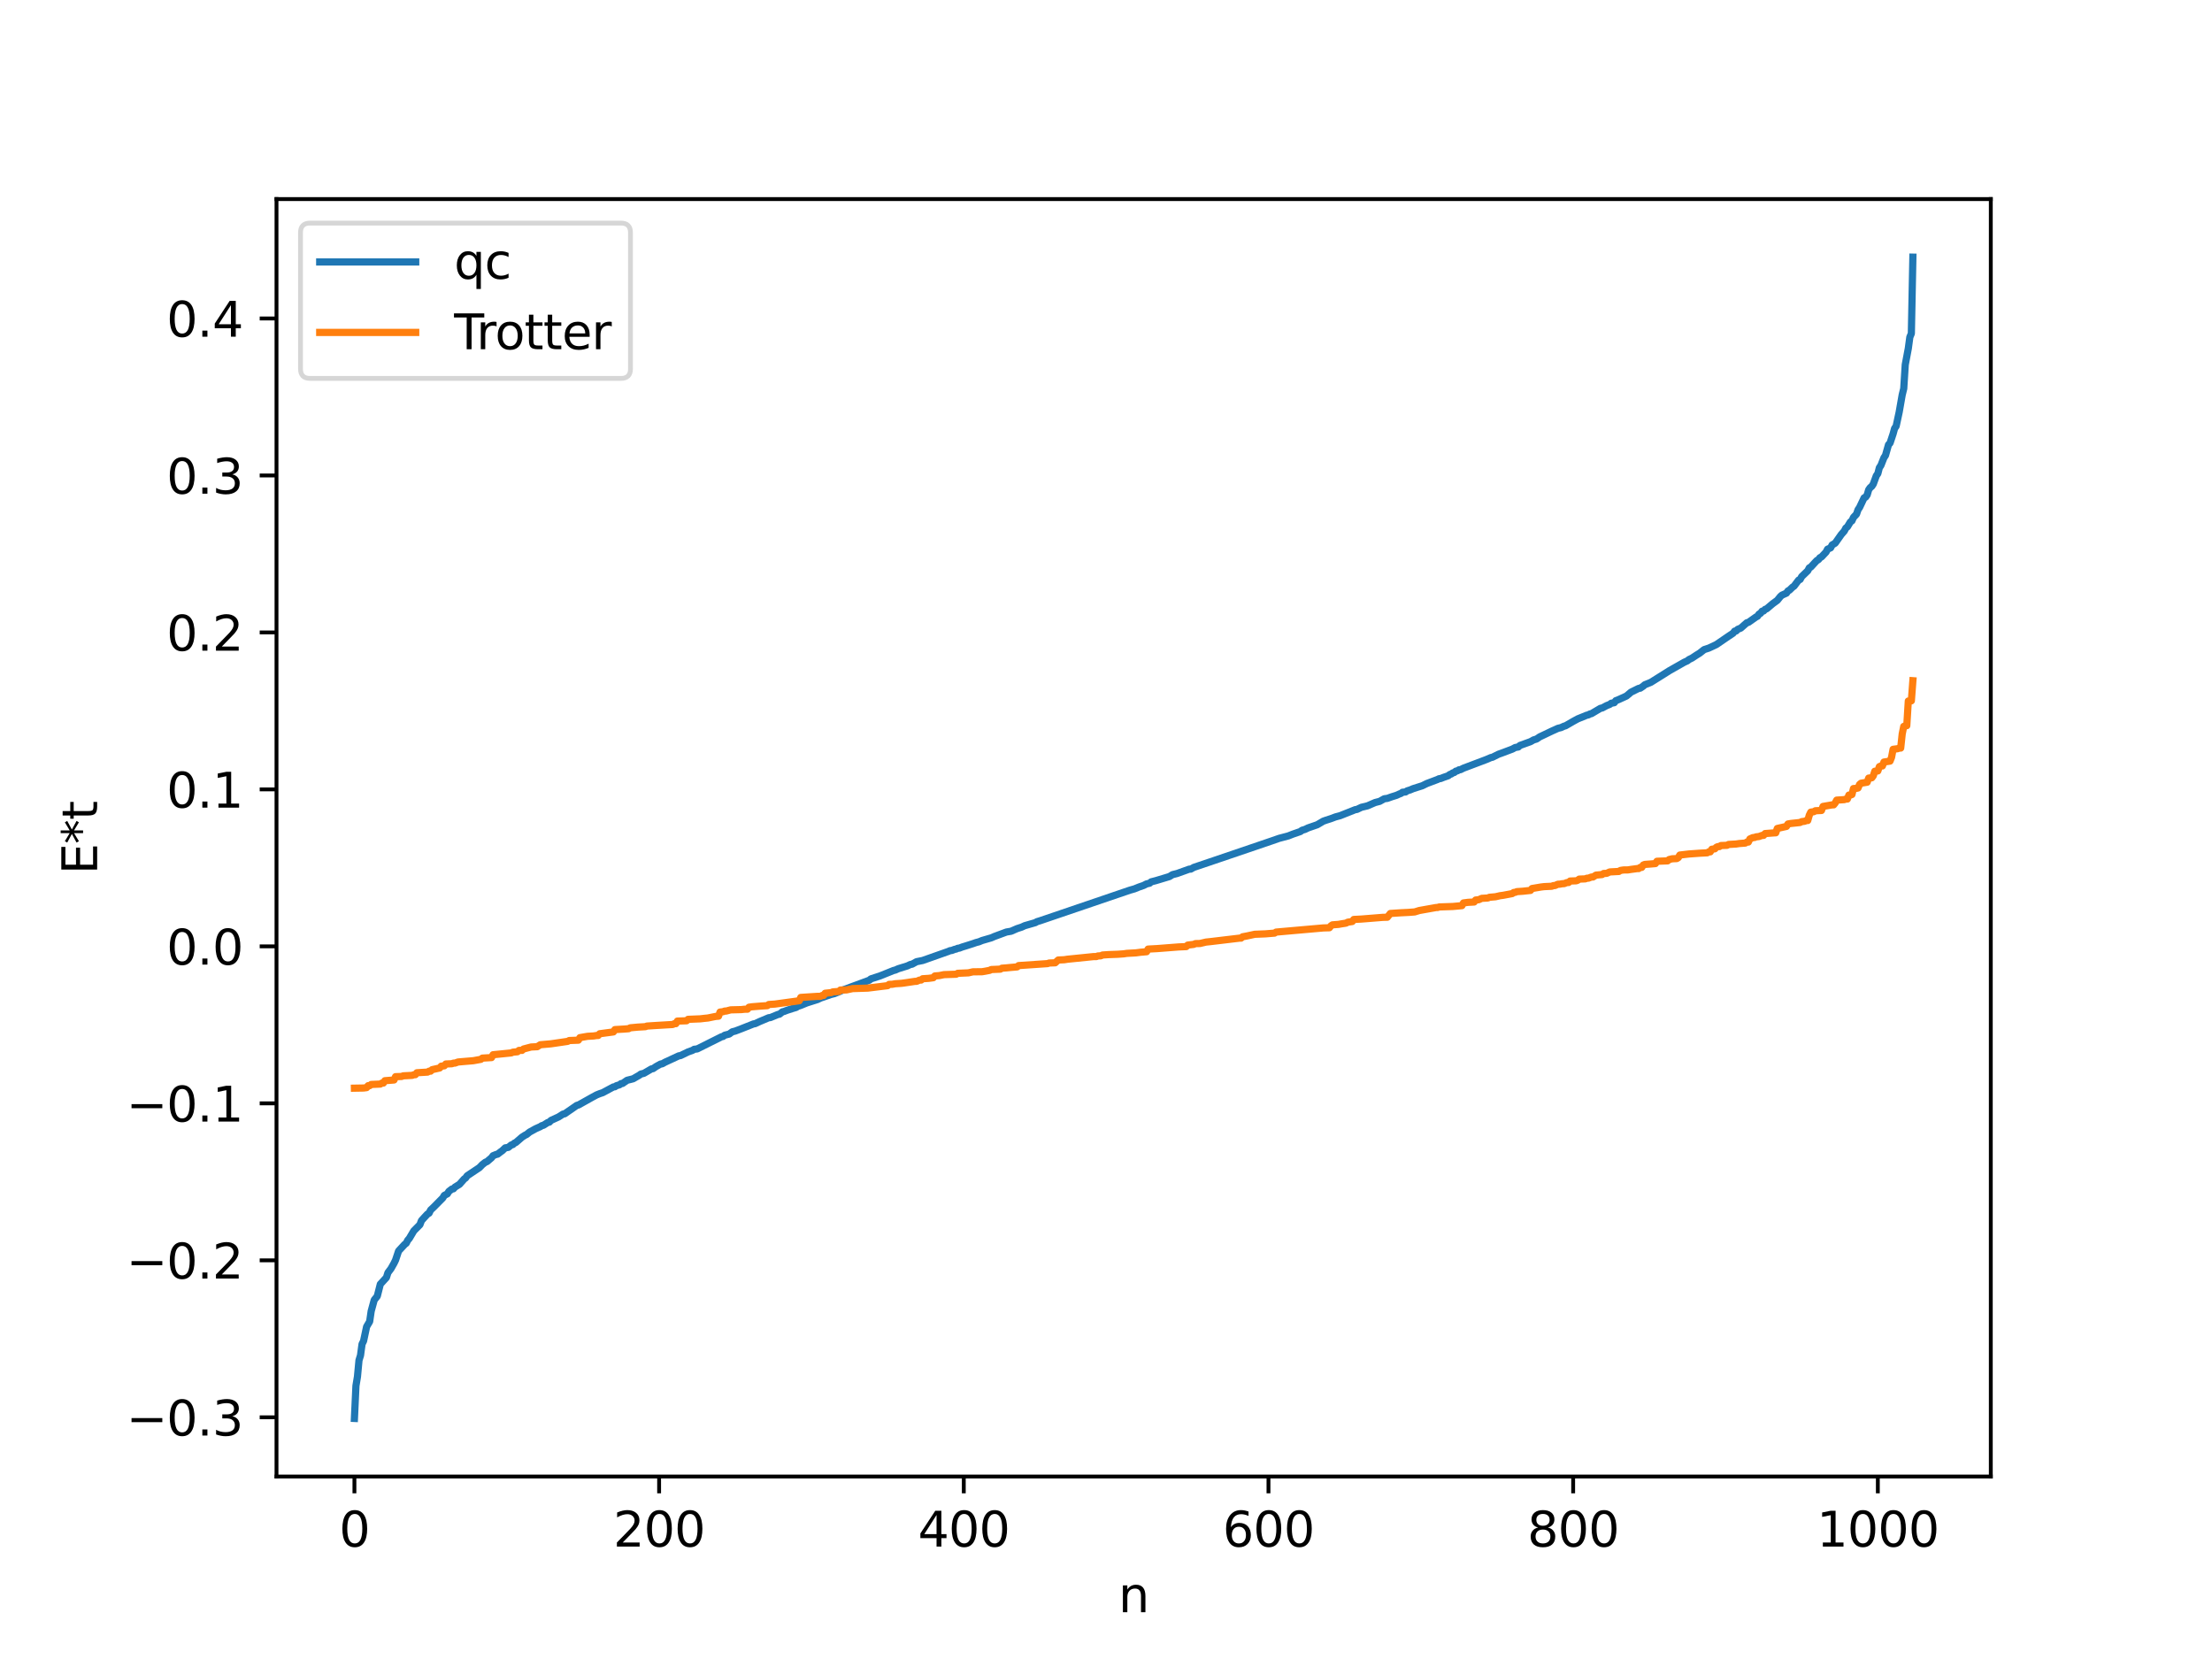 <?xml version="1.0" encoding="utf-8" standalone="no"?>
<!DOCTYPE svg PUBLIC "-//W3C//DTD SVG 1.1//EN"
  "http://www.w3.org/Graphics/SVG/1.1/DTD/svg11.dtd">
<svg xmlns:xlink="http://www.w3.org/1999/xlink" width="460.8pt" height="345.6pt" viewBox="0 0 460.8 345.6" xmlns="http://www.w3.org/2000/svg" version="1.1">
 <defs>
  <style type="text/css">*{stroke-linejoin: round; stroke-linecap: butt}</style>
 </defs>
 <g id="figure_1">
  <g id="patch_1">
   <path d="M 0 345.6 
L 460.8 345.6 
L 460.8 0 
L 0 0 
z
" style="fill: #ffffff"/>
  </g>
  <g id="axes_1">
   <g id="patch_2">
    <path d="M 57.6 307.584 
L 414.72 307.584 
L 414.72 41.472 
L 57.6 41.472 
z
" style="fill: #ffffff"/>
   </g>
   <g id="matplotlib.axis_1">
    <g id="xtick_1">
     <g id="line2d_1">
      <defs>
       <path id="m9dff1ea8e3" d="M 0 0 
L 0 3.5 
" style="stroke: #000000; stroke-width: 0.8"/>
      </defs>
      <g>
       <use xlink:href="#m9dff1ea8e3" x="73.833" y="307.584" style="stroke: #000000; stroke-width: 0.8"/>
      </g>
     </g>
     <g id="text_1">
      <!-- 0 -->
      <g transform="translate(70.651 322.182) scale(0.1 -0.1)">
       <defs>
        <path id="DejaVuSans-30" d="M 2034 4250 
Q 1547 4250 1301 3770 
Q 1056 3291 1056 2328 
Q 1056 1369 1301 889 
Q 1547 409 2034 409 
Q 2525 409 2770 889 
Q 3016 1369 3016 2328 
Q 3016 3291 2770 3770 
Q 2525 4250 2034 4250 
z
M 2034 4750 
Q 2819 4750 3233 4129 
Q 3647 3509 3647 2328 
Q 3647 1150 3233 529 
Q 2819 -91 2034 -91 
Q 1250 -91 836 529 
Q 422 1150 422 2328 
Q 422 3509 836 4129 
Q 1250 4750 2034 4750 
z
" transform="scale(0.016)"/>
       </defs>
       <use xlink:href="#DejaVuSans-30"/>
      </g>
     </g>
    </g>
    <g id="xtick_2">
     <g id="line2d_2">
      <g>
       <use xlink:href="#m9dff1ea8e3" x="137.304" y="307.584" style="stroke: #000000; stroke-width: 0.8"/>
      </g>
     </g>
     <g id="text_2">
      <!-- 200 -->
      <g transform="translate(127.76 322.182) scale(0.1 -0.1)">
       <defs>
        <path id="DejaVuSans-32" d="M 1228 531 
L 3431 531 
L 3431 0 
L 469 0 
L 469 531 
Q 828 903 1448 1529 
Q 2069 2156 2228 2338 
Q 2531 2678 2651 2914 
Q 2772 3150 2772 3378 
Q 2772 3750 2511 3984 
Q 2250 4219 1831 4219 
Q 1534 4219 1204 4116 
Q 875 4013 500 3803 
L 500 4441 
Q 881 4594 1212 4672 
Q 1544 4750 1819 4750 
Q 2544 4750 2975 4387 
Q 3406 4025 3406 3419 
Q 3406 3131 3298 2873 
Q 3191 2616 2906 2266 
Q 2828 2175 2409 1742 
Q 1991 1309 1228 531 
z
" transform="scale(0.016)"/>
       </defs>
       <use xlink:href="#DejaVuSans-32"/>
       <use xlink:href="#DejaVuSans-30" x="63.623"/>
       <use xlink:href="#DejaVuSans-30" x="127.246"/>
      </g>
     </g>
    </g>
    <g id="xtick_3">
     <g id="line2d_3">
      <g>
       <use xlink:href="#m9dff1ea8e3" x="200.775" y="307.584" style="stroke: #000000; stroke-width: 0.8"/>
      </g>
     </g>
     <g id="text_3">
      <!-- 400 -->
      <g transform="translate(191.231 322.182) scale(0.1 -0.1)">
       <defs>
        <path id="DejaVuSans-34" d="M 2419 4116 
L 825 1625 
L 2419 1625 
L 2419 4116 
z
M 2253 4666 
L 3047 4666 
L 3047 1625 
L 3713 1625 
L 3713 1100 
L 3047 1100 
L 3047 0 
L 2419 0 
L 2419 1100 
L 313 1100 
L 313 1709 
L 2253 4666 
z
" transform="scale(0.016)"/>
       </defs>
       <use xlink:href="#DejaVuSans-34"/>
       <use xlink:href="#DejaVuSans-30" x="63.623"/>
       <use xlink:href="#DejaVuSans-30" x="127.246"/>
      </g>
     </g>
    </g>
    <g id="xtick_4">
     <g id="line2d_4">
      <g>
       <use xlink:href="#m9dff1ea8e3" x="264.246" y="307.584" style="stroke: #000000; stroke-width: 0.8"/>
      </g>
     </g>
     <g id="text_4">
      <!-- 600 -->
      <g transform="translate(254.702 322.182) scale(0.1 -0.1)">
       <defs>
        <path id="DejaVuSans-36" d="M 2113 2584 
Q 1688 2584 1439 2293 
Q 1191 2003 1191 1497 
Q 1191 994 1439 701 
Q 1688 409 2113 409 
Q 2538 409 2786 701 
Q 3034 994 3034 1497 
Q 3034 2003 2786 2293 
Q 2538 2584 2113 2584 
z
M 3366 4563 
L 3366 3988 
Q 3128 4100 2886 4159 
Q 2644 4219 2406 4219 
Q 1781 4219 1451 3797 
Q 1122 3375 1075 2522 
Q 1259 2794 1537 2939 
Q 1816 3084 2150 3084 
Q 2853 3084 3261 2657 
Q 3669 2231 3669 1497 
Q 3669 778 3244 343 
Q 2819 -91 2113 -91 
Q 1303 -91 875 529 
Q 447 1150 447 2328 
Q 447 3434 972 4092 
Q 1497 4750 2381 4750 
Q 2619 4750 2861 4703 
Q 3103 4656 3366 4563 
z
" transform="scale(0.016)"/>
       </defs>
       <use xlink:href="#DejaVuSans-36"/>
       <use xlink:href="#DejaVuSans-30" x="63.623"/>
       <use xlink:href="#DejaVuSans-30" x="127.246"/>
      </g>
     </g>
    </g>
    <g id="xtick_5">
     <g id="line2d_5">
      <g>
       <use xlink:href="#m9dff1ea8e3" x="327.717" y="307.584" style="stroke: #000000; stroke-width: 0.8"/>
      </g>
     </g>
     <g id="text_5">
      <!-- 800 -->
      <g transform="translate(318.173 322.182) scale(0.1 -0.1)">
       <defs>
        <path id="DejaVuSans-38" d="M 2034 2216 
Q 1584 2216 1326 1975 
Q 1069 1734 1069 1313 
Q 1069 891 1326 650 
Q 1584 409 2034 409 
Q 2484 409 2743 651 
Q 3003 894 3003 1313 
Q 3003 1734 2745 1975 
Q 2488 2216 2034 2216 
z
M 1403 2484 
Q 997 2584 770 2862 
Q 544 3141 544 3541 
Q 544 4100 942 4425 
Q 1341 4750 2034 4750 
Q 2731 4750 3128 4425 
Q 3525 4100 3525 3541 
Q 3525 3141 3298 2862 
Q 3072 2584 2669 2484 
Q 3125 2378 3379 2068 
Q 3634 1759 3634 1313 
Q 3634 634 3220 271 
Q 2806 -91 2034 -91 
Q 1263 -91 848 271 
Q 434 634 434 1313 
Q 434 1759 690 2068 
Q 947 2378 1403 2484 
z
M 1172 3481 
Q 1172 3119 1398 2916 
Q 1625 2713 2034 2713 
Q 2441 2713 2670 2916 
Q 2900 3119 2900 3481 
Q 2900 3844 2670 4047 
Q 2441 4250 2034 4250 
Q 1625 4250 1398 4047 
Q 1172 3844 1172 3481 
z
" transform="scale(0.016)"/>
       </defs>
       <use xlink:href="#DejaVuSans-38"/>
       <use xlink:href="#DejaVuSans-30" x="63.623"/>
       <use xlink:href="#DejaVuSans-30" x="127.246"/>
      </g>
     </g>
    </g>
    <g id="xtick_6">
     <g id="line2d_6">
      <g>
       <use xlink:href="#m9dff1ea8e3" x="391.188" y="307.584" style="stroke: #000000; stroke-width: 0.8"/>
      </g>
     </g>
     <g id="text_6">
      <!-- 1000 -->
      <g transform="translate(378.463 322.182) scale(0.1 -0.1)">
       <defs>
        <path id="DejaVuSans-31" d="M 794 531 
L 1825 531 
L 1825 4091 
L 703 3866 
L 703 4441 
L 1819 4666 
L 2450 4666 
L 2450 531 
L 3481 531 
L 3481 0 
L 794 0 
L 794 531 
z
" transform="scale(0.016)"/>
       </defs>
       <use xlink:href="#DejaVuSans-31"/>
       <use xlink:href="#DejaVuSans-30" x="63.623"/>
       <use xlink:href="#DejaVuSans-30" x="127.246"/>
       <use xlink:href="#DejaVuSans-30" x="190.869"/>
      </g>
     </g>
    </g>
    <g id="text_7">
     <!-- n -->
     <g transform="translate(232.991 335.861) scale(0.1 -0.1)">
      <defs>
       <path id="DejaVuSans-6e" d="M 3513 2113 
L 3513 0 
L 2938 0 
L 2938 2094 
Q 2938 2591 2744 2837 
Q 2550 3084 2163 3084 
Q 1697 3084 1428 2787 
Q 1159 2491 1159 1978 
L 1159 0 
L 581 0 
L 581 3500 
L 1159 3500 
L 1159 2956 
Q 1366 3272 1645 3428 
Q 1925 3584 2291 3584 
Q 2894 3584 3203 3211 
Q 3513 2838 3513 2113 
z
" transform="scale(0.016)"/>
      </defs>
      <use xlink:href="#DejaVuSans-6e"/>
     </g>
    </g>
   </g>
   <g id="matplotlib.axis_2">
    <g id="ytick_1">
     <g id="line2d_7">
      <defs>
       <path id="mf118904b74" d="M 0 0 
L -3.5 0 
" style="stroke: #000000; stroke-width: 0.8"/>
      </defs>
      <g>
       <use xlink:href="#mf118904b74" x="57.6" y="295.248" style="stroke: #000000; stroke-width: 0.8"/>
      </g>
     </g>
     <g id="text_8">
      <!-- −0.3 -->
      <g transform="translate(26.317 299.048) scale(0.1 -0.1)">
       <defs>
        <path id="DejaVuSans-2212" d="M 678 2272 
L 4684 2272 
L 4684 1741 
L 678 1741 
L 678 2272 
z
" transform="scale(0.016)"/>
        <path id="DejaVuSans-2e" d="M 684 794 
L 1344 794 
L 1344 0 
L 684 0 
L 684 794 
z
" transform="scale(0.016)"/>
        <path id="DejaVuSans-33" d="M 2597 2516 
Q 3050 2419 3304 2112 
Q 3559 1806 3559 1356 
Q 3559 666 3084 287 
Q 2609 -91 1734 -91 
Q 1441 -91 1130 -33 
Q 819 25 488 141 
L 488 750 
Q 750 597 1062 519 
Q 1375 441 1716 441 
Q 2309 441 2620 675 
Q 2931 909 2931 1356 
Q 2931 1769 2642 2001 
Q 2353 2234 1838 2234 
L 1294 2234 
L 1294 2753 
L 1863 2753 
Q 2328 2753 2575 2939 
Q 2822 3125 2822 3475 
Q 2822 3834 2567 4026 
Q 2313 4219 1838 4219 
Q 1578 4219 1281 4162 
Q 984 4106 628 3988 
L 628 4550 
Q 988 4650 1302 4700 
Q 1616 4750 1894 4750 
Q 2613 4750 3031 4423 
Q 3450 4097 3450 3541 
Q 3450 3153 3228 2886 
Q 3006 2619 2597 2516 
z
" transform="scale(0.016)"/>
       </defs>
       <use xlink:href="#DejaVuSans-2212"/>
       <use xlink:href="#DejaVuSans-30" x="83.789"/>
       <use xlink:href="#DejaVuSans-2e" x="147.412"/>
       <use xlink:href="#DejaVuSans-33" x="179.199"/>
      </g>
     </g>
    </g>
    <g id="ytick_2">
     <g id="line2d_8">
      <g>
       <use xlink:href="#mf118904b74" x="57.6" y="262.548" style="stroke: #000000; stroke-width: 0.8"/>
      </g>
     </g>
     <g id="text_9">
      <!-- −0.2 -->
      <g transform="translate(26.317 266.347) scale(0.1 -0.1)">
       <use xlink:href="#DejaVuSans-2212"/>
       <use xlink:href="#DejaVuSans-30" x="83.789"/>
       <use xlink:href="#DejaVuSans-2e" x="147.412"/>
       <use xlink:href="#DejaVuSans-32" x="179.199"/>
      </g>
     </g>
    </g>
    <g id="ytick_3">
     <g id="line2d_9">
      <g>
       <use xlink:href="#mf118904b74" x="57.6" y="229.847" style="stroke: #000000; stroke-width: 0.8"/>
      </g>
     </g>
     <g id="text_10">
      <!-- −0.1 -->
      <g transform="translate(26.317 233.646) scale(0.1 -0.1)">
       <use xlink:href="#DejaVuSans-2212"/>
       <use xlink:href="#DejaVuSans-30" x="83.789"/>
       <use xlink:href="#DejaVuSans-2e" x="147.412"/>
       <use xlink:href="#DejaVuSans-31" x="179.199"/>
      </g>
     </g>
    </g>
    <g id="ytick_4">
     <g id="line2d_10">
      <g>
       <use xlink:href="#mf118904b74" x="57.6" y="197.146" style="stroke: #000000; stroke-width: 0.8"/>
      </g>
     </g>
     <g id="text_11">
      <!-- 0.0 -->
      <g transform="translate(34.697 200.945) scale(0.1 -0.1)">
       <use xlink:href="#DejaVuSans-30"/>
       <use xlink:href="#DejaVuSans-2e" x="63.623"/>
       <use xlink:href="#DejaVuSans-30" x="95.41"/>
      </g>
     </g>
    </g>
    <g id="ytick_5">
     <g id="line2d_11">
      <g>
       <use xlink:href="#mf118904b74" x="57.6" y="164.446" style="stroke: #000000; stroke-width: 0.8"/>
      </g>
     </g>
     <g id="text_12">
      <!-- 0.1 -->
      <g transform="translate(34.697 168.245) scale(0.1 -0.1)">
       <use xlink:href="#DejaVuSans-30"/>
       <use xlink:href="#DejaVuSans-2e" x="63.623"/>
       <use xlink:href="#DejaVuSans-31" x="95.41"/>
      </g>
     </g>
    </g>
    <g id="ytick_6">
     <g id="line2d_12">
      <g>
       <use xlink:href="#mf118904b74" x="57.6" y="131.745" style="stroke: #000000; stroke-width: 0.8"/>
      </g>
     </g>
     <g id="text_13">
      <!-- 0.2 -->
      <g transform="translate(34.697 135.544) scale(0.1 -0.1)">
       <use xlink:href="#DejaVuSans-30"/>
       <use xlink:href="#DejaVuSans-2e" x="63.623"/>
       <use xlink:href="#DejaVuSans-32" x="95.41"/>
      </g>
     </g>
    </g>
    <g id="ytick_7">
     <g id="line2d_13">
      <g>
       <use xlink:href="#mf118904b74" x="57.6" y="99.044" style="stroke: #000000; stroke-width: 0.8"/>
      </g>
     </g>
     <g id="text_14">
      <!-- 0.3 -->
      <g transform="translate(34.697 102.843) scale(0.1 -0.1)">
       <use xlink:href="#DejaVuSans-30"/>
       <use xlink:href="#DejaVuSans-2e" x="63.623"/>
       <use xlink:href="#DejaVuSans-33" x="95.41"/>
      </g>
     </g>
    </g>
    <g id="ytick_8">
     <g id="line2d_14">
      <g>
       <use xlink:href="#mf118904b74" x="57.6" y="66.344" style="stroke: #000000; stroke-width: 0.8"/>
      </g>
     </g>
     <g id="text_15">
      <!-- 0.4 -->
      <g transform="translate(34.697 70.143) scale(0.1 -0.1)">
       <use xlink:href="#DejaVuSans-30"/>
       <use xlink:href="#DejaVuSans-2e" x="63.623"/>
       <use xlink:href="#DejaVuSans-34" x="95.41"/>
      </g>
     </g>
    </g>
    <g id="text_16">
     <!-- E*t -->
     <g transform="translate(20.238 182.148) rotate(-90) scale(0.1 -0.1)">
      <defs>
       <path id="DejaVuSans-45" d="M 628 4666 
L 3578 4666 
L 3578 4134 
L 1259 4134 
L 1259 2753 
L 3481 2753 
L 3481 2222 
L 1259 2222 
L 1259 531 
L 3634 531 
L 3634 0 
L 628 0 
L 628 4666 
z
" transform="scale(0.016)"/>
       <path id="DejaVuSans-2a" d="M 3009 3897 
L 1888 3291 
L 3009 2681 
L 2828 2375 
L 1778 3009 
L 1778 1831 
L 1422 1831 
L 1422 3009 
L 372 2375 
L 191 2681 
L 1313 3291 
L 191 3897 
L 372 4206 
L 1422 3572 
L 1422 4750 
L 1778 4750 
L 1778 3572 
L 2828 4206 
L 3009 3897 
z
" transform="scale(0.016)"/>
       <path id="DejaVuSans-74" d="M 1172 4494 
L 1172 3500 
L 2356 3500 
L 2356 3053 
L 1172 3053 
L 1172 1153 
Q 1172 725 1289 603 
Q 1406 481 1766 481 
L 2356 481 
L 2356 0 
L 1766 0 
Q 1100 0 847 248 
Q 594 497 594 1153 
L 594 3053 
L 172 3053 
L 172 3500 
L 594 3500 
L 594 4494 
L 1172 4494 
z
" transform="scale(0.016)"/>
      </defs>
      <use xlink:href="#DejaVuSans-45"/>
      <use xlink:href="#DejaVuSans-2a" x="63.184"/>
      <use xlink:href="#DejaVuSans-74" x="113.184"/>
     </g>
    </g>
   </g>
   <g id="line2d_15">
    <path d="M 73.833 295.488 
L 74.15 288.69 
L 74.467 286.774 
L 74.785 283.368 
L 75.102 282.348 
L 75.42 280.004 
L 75.737 279.354 
L 76.372 276.374 
L 77.006 275.295 
L 77.324 273.13 
L 77.958 270.809 
L 78.593 270.02 
L 79.228 267.517 
L 80.497 266.132 
L 80.815 265.126 
L 81.449 264.279 
L 82.084 263.157 
L 82.401 262.499 
L 83.036 260.599 
L 84.305 259.229 
L 84.623 258.989 
L 84.94 258.361 
L 85.258 258.001 
L 86.21 256.399 
L 87.479 255.122 
L 87.796 254.28 
L 88.431 253.575 
L 89.066 252.897 
L 89.383 252.728 
L 89.7 252.075 
L 90.335 251.479 
L 92.239 249.551 
L 92.557 249.025 
L 93.191 248.703 
L 93.509 248.181 
L 94.143 247.701 
L 94.461 247.652 
L 94.778 247.292 
L 95.73 246.704 
L 96.682 245.619 
L 97 245.392 
L 97.317 244.94 
L 99.856 243.247 
L 100.491 242.6 
L 101.125 242.105 
L 101.443 241.993 
L 102.395 241.183 
L 102.712 240.76 
L 103.347 240.5 
L 103.664 240.432 
L 104.299 239.941 
L 104.616 239.724 
L 105.251 239.12 
L 105.886 239.02 
L 106.52 238.509 
L 106.838 238.437 
L 107.155 238.137 
L 107.472 237.996 
L 108.742 236.894 
L 109.377 236.486 
L 109.694 236.338 
L 110.329 235.825 
L 111.598 235.128 
L 112.55 234.705 
L 112.867 234.49 
L 113.185 234.424 
L 114.137 233.823 
L 114.454 233.758 
L 114.772 233.405 
L 116.358 232.681 
L 117.31 232.07 
L 117.628 232.026 
L 119.849 230.493 
L 120.167 230.265 
L 120.484 230.198 
L 121.753 229.489 
L 123.34 228.601 
L 124.292 228.085 
L 124.927 227.83 
L 125.562 227.621 
L 127.783 226.425 
L 128.1 226.389 
L 128.418 226.168 
L 129.053 225.988 
L 129.37 225.74 
L 129.687 225.701 
L 130.639 225.043 
L 131.591 224.806 
L 131.909 224.721 
L 132.543 224.351 
L 133.178 223.99 
L 133.496 223.746 
L 134.13 223.594 
L 134.765 223.225 
L 135.4 222.854 
L 135.717 222.664 
L 136.034 222.62 
L 136.669 222.183 
L 137.621 221.651 
L 137.939 221.617 
L 138.573 221.265 
L 141.429 219.942 
L 141.747 219.905 
L 143.334 219.138 
L 144.286 218.797 
L 144.603 218.588 
L 145.238 218.511 
L 150.315 215.976 
L 150.633 215.911 
L 150.95 215.658 
L 151.902 215.415 
L 152.537 214.947 
L 153.172 214.786 
L 154.441 214.303 
L 156.98 213.296 
L 157.297 213.252 
L 158.249 212.809 
L 160.153 212.005 
L 160.471 211.985 
L 162.058 211.331 
L 162.375 211.277 
L 163.01 210.775 
L 163.327 210.708 
L 163.962 210.461 
L 165.231 210.052 
L 165.866 209.865 
L 166.183 209.646 
L 166.818 209.442 
L 168.087 208.921 
L 170.309 208.219 
L 170.943 207.914 
L 173.165 207.15 
L 173.8 206.996 
L 174.752 206.618 
L 175.704 206.184 
L 181.099 204.194 
L 181.416 203.92 
L 183.32 203.303 
L 186.177 202.155 
L 186.494 202.089 
L 187.129 201.801 
L 189.033 201.213 
L 189.667 200.91 
L 189.985 200.868 
L 190.937 200.34 
L 192.206 200.086 
L 197.601 198.183 
L 197.919 198.033 
L 198.236 198.009 
L 198.871 197.765 
L 199.188 197.712 
L 199.505 197.542 
L 199.823 197.521 
L 200.458 197.275 
L 201.092 197.084 
L 202.679 196.58 
L 203.314 196.355 
L 203.948 196.189 
L 204.583 195.926 
L 206.487 195.373 
L 207.122 195.097 
L 209.661 194.156 
L 210.613 193.995 
L 211.882 193.445 
L 212.834 193.136 
L 213.469 192.84 
L 215.691 192.198 
L 216.008 192.007 
L 216.643 191.815 
L 235.367 185.441 
L 236.319 185.17 
L 237.271 184.784 
L 238.223 184.457 
L 238.858 184.129 
L 239.492 183.986 
L 239.81 183.704 
L 240.762 183.46 
L 243.618 182.6 
L 244.253 182.206 
L 245.205 181.969 
L 247.743 181.057 
L 248.061 181.048 
L 248.696 180.691 
L 251.869 179.619 
L 264.881 175.195 
L 266.467 174.641 
L 268.372 174.14 
L 269.324 173.764 
L 270.91 173.218 
L 271.228 172.963 
L 271.862 172.778 
L 272.497 172.469 
L 274.401 171.811 
L 275.671 171.064 
L 276.305 170.841 
L 277.258 170.536 
L 278.21 170.178 
L 279.162 169.924 
L 282.335 168.663 
L 282.653 168.627 
L 283.605 168.175 
L 284.874 167.871 
L 286.461 167.182 
L 287.413 166.935 
L 288.365 166.396 
L 289 166.318 
L 289.952 165.978 
L 290.904 165.683 
L 291.539 165.392 
L 291.856 165.28 
L 292.173 165.037 
L 292.808 164.979 
L 293.125 164.753 
L 293.76 164.557 
L 294.395 164.285 
L 296.299 163.683 
L 297.251 163.213 
L 299.472 162.379 
L 299.79 162.216 
L 300.107 162.186 
L 300.742 161.931 
L 301.694 161.605 
L 302.011 161.339 
L 302.329 161.237 
L 302.646 161.004 
L 302.963 160.918 
L 303.281 160.642 
L 303.598 160.589 
L 303.915 160.371 
L 304.233 160.344 
L 304.867 160.024 
L 309.628 158.225 
L 310.58 157.815 
L 310.897 157.753 
L 312.167 157.118 
L 312.801 156.894 
L 315.023 156.059 
L 315.658 155.716 
L 316.292 155.612 
L 316.61 155.302 
L 318.831 154.501 
L 319.466 154.141 
L 320.1 153.947 
L 320.735 153.511 
L 321.37 153.211 
L 323.274 152.299 
L 323.909 152.018 
L 324.543 151.726 
L 325.178 151.573 
L 325.813 151.279 
L 326.13 151.195 
L 327.717 150.277 
L 328.669 149.755 
L 330.573 148.982 
L 330.891 148.928 
L 331.208 148.731 
L 331.525 148.669 
L 333.429 147.541 
L 333.747 147.498 
L 334.699 146.988 
L 335.334 146.74 
L 335.651 146.499 
L 336.286 146.383 
L 336.603 145.963 
L 337.238 145.718 
L 338.824 144.992 
L 339.777 144.187 
L 341.363 143.404 
L 341.681 143.365 
L 342.315 142.941 
L 342.633 142.653 
L 343.902 142.139 
L 347.076 140.151 
L 347.71 139.745 
L 350.884 137.944 
L 351.519 137.663 
L 351.836 137.398 
L 352.471 137.09 
L 353.423 136.46 
L 354.058 136.072 
L 355.01 135.322 
L 355.962 135.016 
L 356.914 134.575 
L 357.548 134.274 
L 360.087 132.536 
L 361.039 131.905 
L 361.357 131.476 
L 361.674 131.44 
L 361.991 131.104 
L 362.626 130.851 
L 363.896 129.729 
L 364.213 129.661 
L 365.8 128.538 
L 366.117 128.382 
L 366.434 127.925 
L 366.752 127.766 
L 367.069 127.327 
L 367.386 127.279 
L 367.704 126.935 
L 368.021 126.831 
L 369.291 125.757 
L 370.243 125.063 
L 370.877 124.28 
L 371.195 123.989 
L 372.147 123.563 
L 372.464 123.102 
L 372.781 122.935 
L 373.416 122.317 
L 373.734 122.108 
L 374.368 121.264 
L 374.686 120.848 
L 375.003 120.707 
L 375.32 120.119 
L 376.59 118.898 
L 376.907 118.295 
L 377.224 118.126 
L 378.177 117.087 
L 378.494 116.757 
L 378.811 116.59 
L 379.129 116.172 
L 379.446 116.021 
L 380.398 115.009 
L 380.715 114.404 
L 381.35 114.128 
L 381.667 113.523 
L 382.302 113.154 
L 383.572 111.348 
L 384.206 110.619 
L 384.524 110 
L 384.841 109.764 
L 385.476 108.713 
L 385.793 108.5 
L 386.11 107.784 
L 386.745 107.109 
L 387.062 106.18 
L 387.38 105.712 
L 388.332 103.706 
L 388.649 103.553 
L 388.967 103.093 
L 389.284 102.019 
L 389.601 101.574 
L 389.919 101.32 
L 390.236 100.84 
L 390.871 99.111 
L 391.188 98.657 
L 391.505 97.43 
L 391.823 96.962 
L 392.458 95.352 
L 392.775 94.88 
L 393.41 92.645 
L 393.727 92.307 
L 394.362 90.393 
L 394.679 89.243 
L 394.996 88.8 
L 395.631 85.86 
L 396.266 82.237 
L 396.583 80.952 
L 396.9 75.963 
L 397.535 72.589 
L 397.853 70.234 
L 398.17 69.477 
L 398.487 53.568 
L 398.487 53.568 
" clip-path="url(#peae06ba018)" style="fill: none; stroke: #1f77b4; stroke-width: 1.5; stroke-linecap: square"/>
   </g>
   <g id="line2d_16">
    <path d="M 73.833 226.688 
L 75.737 226.654 
L 76.372 226.572 
L 76.689 226.168 
L 77.006 226.168 
L 77.324 225.914 
L 79.228 225.831 
L 79.545 225.624 
L 79.862 225.624 
L 80.18 225.13 
L 81.449 225.031 
L 82.084 224.98 
L 82.401 224.289 
L 83.671 224.248 
L 83.988 224.116 
L 85.892 224.018 
L 86.21 223.879 
L 86.527 223.879 
L 86.844 223.472 
L 89.066 223.338 
L 89.383 223.147 
L 89.7 223.147 
L 90.018 222.83 
L 91.605 222.477 
L 91.922 222.099 
L 92.557 222.03 
L 92.874 221.65 
L 94.143 221.596 
L 94.461 221.466 
L 94.778 221.466 
L 95.413 221.236 
L 96.682 221.125 
L 98.586 220.966 
L 100.173 220.679 
L 100.491 220.424 
L 102.395 220.315 
L 102.712 219.721 
L 106.52 219.339 
L 106.838 219.186 
L 107.79 219.102 
L 108.107 218.817 
L 108.742 218.816 
L 109.059 218.526 
L 110.646 218.109 
L 111.915 218.049 
L 112.55 217.64 
L 114.772 217.446 
L 118.262 216.936 
L 118.58 216.76 
L 120.484 216.688 
L 120.801 216.161 
L 121.436 216.05 
L 122.388 215.885 
L 123.658 215.812 
L 124.292 215.712 
L 124.61 215.712 
L 124.927 215.348 
L 127.783 214.968 
L 128.1 214.483 
L 130.005 214.373 
L 130.957 214.299 
L 131.274 214.114 
L 132.861 213.967 
L 134.448 213.876 
L 134.765 213.747 
L 136.352 213.644 
L 140.16 213.418 
L 140.477 213.25 
L 140.795 213.25 
L 141.112 212.708 
L 143.016 212.647 
L 143.334 212.347 
L 145.872 212.242 
L 146.824 212.132 
L 147.459 212.071 
L 149.046 211.748 
L 149.681 211.69 
L 149.998 210.831 
L 150.633 210.757 
L 150.95 210.623 
L 151.267 210.623 
L 152.22 210.371 
L 154.441 210.315 
L 155.076 210.243 
L 155.71 210.233 
L 156.028 209.823 
L 156.662 209.731 
L 158.567 209.576 
L 159.836 209.498 
L 160.153 209.254 
L 161.423 209.169 
L 165.866 208.561 
L 166.5 208.466 
L 166.818 207.782 
L 170.309 207.557 
L 170.943 207.551 
L 171.261 207.378 
L 171.578 207.378 
L 171.896 206.911 
L 173.165 206.779 
L 173.482 206.629 
L 174.752 206.538 
L 175.069 206.238 
L 176.339 206.216 
L 177.608 205.942 
L 180.781 205.84 
L 184.907 205.331 
L 185.224 205.064 
L 185.859 205.045 
L 186.494 204.931 
L 187.763 204.847 
L 188.398 204.765 
L 190.62 204.435 
L 190.937 204.435 
L 191.572 204.163 
L 191.889 204.163 
L 192.206 203.89 
L 193.476 203.807 
L 194.428 203.676 
L 194.745 203.312 
L 195.697 203.23 
L 196.649 203.034 
L 199.188 202.949 
L 199.505 202.759 
L 201.727 202.663 
L 202.679 202.448 
L 204.583 202.427 
L 205.218 202.323 
L 206.17 202.139 
L 206.487 201.972 
L 208.391 201.892 
L 208.709 201.697 
L 209.661 201.626 
L 210.613 201.532 
L 211.882 201.424 
L 212.2 201.148 
L 218.229 200.737 
L 218.547 200.616 
L 219.816 200.57 
L 220.451 199.987 
L 221.72 199.929 
L 222.355 199.827 
L 227.75 199.28 
L 228.385 199.278 
L 228.702 199.145 
L 229.337 199.113 
L 229.654 198.947 
L 230.924 198.862 
L 232.828 198.792 
L 234.097 198.701 
L 234.732 198.604 
L 236.636 198.498 
L 237.588 198.371 
L 238.858 198.262 
L 239.175 197.711 
L 241.079 197.608 
L 245.522 197.264 
L 247.109 197.196 
L 247.426 196.881 
L 248.696 196.729 
L 249.013 196.57 
L 249.965 196.549 
L 251.234 196.251 
L 252.186 196.151 
L 258.216 195.432 
L 258.534 195.432 
L 258.851 195.15 
L 259.803 194.971 
L 261.39 194.628 
L 263.611 194.539 
L 265.515 194.384 
L 265.833 194.17 
L 275.671 193.305 
L 276.94 193.268 
L 277.258 192.868 
L 277.575 192.663 
L 278.844 192.563 
L 279.479 192.448 
L 280.114 192.351 
L 280.431 192.294 
L 280.748 192.111 
L 281.7 191.97 
L 282.018 191.54 
L 283.605 191.457 
L 288.048 191.102 
L 289 191.076 
L 289.634 190.292 
L 291.856 190.147 
L 293.443 190.069 
L 294.712 189.971 
L 295.664 189.676 
L 299.155 189.056 
L 299.472 189.056 
L 299.79 188.936 
L 302.646 188.837 
L 304.55 188.663 
L 304.867 188.1 
L 305.82 187.973 
L 307.089 187.904 
L 307.406 187.49 
L 308.041 187.431 
L 308.676 187.142 
L 309.945 187.071 
L 310.262 186.923 
L 311.532 186.813 
L 312.484 186.593 
L 313.119 186.51 
L 315.023 186.152 
L 315.34 185.917 
L 315.658 185.894 
L 315.975 185.745 
L 317.244 185.66 
L 317.879 185.59 
L 318.831 185.49 
L 319.148 185.094 
L 321.053 184.774 
L 321.687 184.699 
L 323.274 184.624 
L 323.591 184.483 
L 323.909 184.483 
L 324.543 184.199 
L 324.861 184.199 
L 325.496 184.087 
L 325.813 184.083 
L 326.448 183.845 
L 326.765 183.845 
L 327.082 183.535 
L 328.352 183.487 
L 328.669 183.373 
L 328.986 183.134 
L 330.256 183.084 
L 330.573 182.945 
L 330.891 182.945 
L 331.525 182.699 
L 331.843 182.699 
L 332.477 182.302 
L 333.747 182.184 
L 334.064 181.96 
L 334.699 181.936 
L 335.334 181.641 
L 337.238 181.541 
L 337.555 181.329 
L 338.19 181.231 
L 339.142 181.216 
L 339.777 181.113 
L 341.046 180.944 
L 341.363 180.944 
L 341.681 180.698 
L 341.998 180.698 
L 342.315 180.207 
L 342.633 180.076 
L 343.902 179.982 
L 344.854 179.899 
L 345.172 179.418 
L 347.393 179.335 
L 347.71 179.054 
L 348.345 178.902 
L 349.297 178.857 
L 349.615 178.667 
L 349.932 178.123 
L 351.836 177.899 
L 354.058 177.739 
L 355.644 177.655 
L 355.962 177.459 
L 356.279 177.459 
L 356.596 176.915 
L 357.231 176.828 
L 357.548 176.5 
L 357.866 176.361 
L 358.183 176.361 
L 358.5 176.142 
L 359.77 176.094 
L 360.087 175.916 
L 361.674 175.823 
L 362.309 175.725 
L 363.578 175.626 
L 363.896 175.42 
L 364.213 175.42 
L 364.53 174.765 
L 365.165 174.481 
L 365.482 174.481 
L 365.8 174.34 
L 366.434 174.263 
L 367.069 174.028 
L 367.386 174.028 
L 367.704 173.644 
L 369.608 173.502 
L 369.925 173.489 
L 370.243 172.583 
L 372.147 172.159 
L 372.464 171.65 
L 373.099 171.541 
L 375.003 171.339 
L 375.32 171.162 
L 375.955 171.083 
L 376.272 170.927 
L 376.59 170.927 
L 376.907 169.815 
L 377.224 169.181 
L 377.859 169.091 
L 378.177 168.895 
L 379.446 168.836 
L 379.763 167.995 
L 381.667 167.667 
L 381.985 167.667 
L 382.302 167.278 
L 382.62 166.68 
L 384.206 166.578 
L 384.524 166.457 
L 384.841 166.457 
L 385.158 165.627 
L 385.476 165.627 
L 385.793 165.515 
L 386.11 164.268 
L 386.745 164.227 
L 387.062 164.155 
L 387.38 163.419 
L 387.697 163.158 
L 388.967 162.949 
L 389.284 162.087 
L 389.919 162.037 
L 390.236 161.622 
L 390.553 160.662 
L 391.188 160.605 
L 391.505 159.707 
L 391.823 159.565 
L 392.14 159.565 
L 392.458 158.749 
L 393.727 158.554 
L 394.044 157.768 
L 394.362 156.093 
L 395.314 155.97 
L 395.631 155.838 
L 395.948 155.838 
L 396.266 152.889 
L 396.583 151.322 
L 396.9 151.174 
L 397.218 151.174 
L 397.535 146.033 
L 398.17 145.998 
L 398.487 141.803 
L 398.487 141.803 
" clip-path="url(#peae06ba018)" style="fill: none; stroke: #ff7f0e; stroke-width: 1.5; stroke-linecap: square"/>
   </g>
   <g id="patch_3">
    <path d="M 57.6 307.584 
L 57.6 41.472 
" style="fill: none; stroke: #000000; stroke-width: 0.8; stroke-linejoin: miter; stroke-linecap: square"/>
   </g>
   <g id="patch_4">
    <path d="M 414.72 307.584 
L 414.72 41.472 
" style="fill: none; stroke: #000000; stroke-width: 0.8; stroke-linejoin: miter; stroke-linecap: square"/>
   </g>
   <g id="patch_5">
    <path d="M 57.6 307.584 
L 414.72 307.584 
" style="fill: none; stroke: #000000; stroke-width: 0.8; stroke-linejoin: miter; stroke-linecap: square"/>
   </g>
   <g id="patch_6">
    <path d="M 57.6 41.472 
L 414.72 41.472 
" style="fill: none; stroke: #000000; stroke-width: 0.8; stroke-linejoin: miter; stroke-linecap: square"/>
   </g>
   <g id="legend_1">
    <g id="patch_7">
     <path d="M 64.6 78.828 
L 129.342 78.828 
Q 131.342 78.828 131.342 76.828 
L 131.342 48.472 
Q 131.342 46.472 129.342 46.472 
L 64.6 46.472 
Q 62.6 46.472 62.6 48.472 
L 62.6 76.828 
Q 62.6 78.828 64.6 78.828 
z
" style="fill: #ffffff; opacity: 0.8; stroke: #cccccc; stroke-linejoin: miter"/>
    </g>
    <g id="line2d_17">
     <path d="M 66.6 54.57 
L 76.6 54.57 
L 86.6 54.57 
" style="fill: none; stroke: #1f77b4; stroke-width: 1.5; stroke-linecap: square"/>
    </g>
    <g id="text_17">
     <!-- qc -->
     <g transform="translate(94.6 58.07) scale(0.1 -0.1)">
      <defs>
       <path id="DejaVuSans-71" d="M 947 1747 
Q 947 1113 1208 752 
Q 1469 391 1925 391 
Q 2381 391 2643 752 
Q 2906 1113 2906 1747 
Q 2906 2381 2643 2742 
Q 2381 3103 1925 3103 
Q 1469 3103 1208 2742 
Q 947 2381 947 1747 
z
M 2906 525 
Q 2725 213 2448 61 
Q 2172 -91 1784 -91 
Q 1150 -91 751 415 
Q 353 922 353 1747 
Q 353 2572 751 3078 
Q 1150 3584 1784 3584 
Q 2172 3584 2448 3432 
Q 2725 3281 2906 2969 
L 2906 3500 
L 3481 3500 
L 3481 -1331 
L 2906 -1331 
L 2906 525 
z
" transform="scale(0.016)"/>
       <path id="DejaVuSans-63" d="M 3122 3366 
L 3122 2828 
Q 2878 2963 2633 3030 
Q 2388 3097 2138 3097 
Q 1578 3097 1268 2742 
Q 959 2388 959 1747 
Q 959 1106 1268 751 
Q 1578 397 2138 397 
Q 2388 397 2633 464 
Q 2878 531 3122 666 
L 3122 134 
Q 2881 22 2623 -34 
Q 2366 -91 2075 -91 
Q 1284 -91 818 406 
Q 353 903 353 1747 
Q 353 2603 823 3093 
Q 1294 3584 2113 3584 
Q 2378 3584 2631 3529 
Q 2884 3475 3122 3366 
z
" transform="scale(0.016)"/>
      </defs>
      <use xlink:href="#DejaVuSans-71"/>
      <use xlink:href="#DejaVuSans-63" x="63.477"/>
     </g>
    </g>
    <g id="line2d_18">
     <path d="M 66.6 69.249 
L 76.6 69.249 
L 86.6 69.249 
" style="fill: none; stroke: #ff7f0e; stroke-width: 1.5; stroke-linecap: square"/>
    </g>
    <g id="text_18">
     <!-- Trotter -->
     <g transform="translate(94.6 72.749) scale(0.1 -0.1)">
      <defs>
       <path id="DejaVuSans-54" d="M -19 4666 
L 3928 4666 
L 3928 4134 
L 2272 4134 
L 2272 0 
L 1638 0 
L 1638 4134 
L -19 4134 
L -19 4666 
z
" transform="scale(0.016)"/>
       <path id="DejaVuSans-72" d="M 2631 2963 
Q 2534 3019 2420 3045 
Q 2306 3072 2169 3072 
Q 1681 3072 1420 2755 
Q 1159 2438 1159 1844 
L 1159 0 
L 581 0 
L 581 3500 
L 1159 3500 
L 1159 2956 
Q 1341 3275 1631 3429 
Q 1922 3584 2338 3584 
Q 2397 3584 2469 3576 
Q 2541 3569 2628 3553 
L 2631 2963 
z
" transform="scale(0.016)"/>
       <path id="DejaVuSans-6f" d="M 1959 3097 
Q 1497 3097 1228 2736 
Q 959 2375 959 1747 
Q 959 1119 1226 758 
Q 1494 397 1959 397 
Q 2419 397 2687 759 
Q 2956 1122 2956 1747 
Q 2956 2369 2687 2733 
Q 2419 3097 1959 3097 
z
M 1959 3584 
Q 2709 3584 3137 3096 
Q 3566 2609 3566 1747 
Q 3566 888 3137 398 
Q 2709 -91 1959 -91 
Q 1206 -91 779 398 
Q 353 888 353 1747 
Q 353 2609 779 3096 
Q 1206 3584 1959 3584 
z
" transform="scale(0.016)"/>
       <path id="DejaVuSans-65" d="M 3597 1894 
L 3597 1613 
L 953 1613 
Q 991 1019 1311 708 
Q 1631 397 2203 397 
Q 2534 397 2845 478 
Q 3156 559 3463 722 
L 3463 178 
Q 3153 47 2828 -22 
Q 2503 -91 2169 -91 
Q 1331 -91 842 396 
Q 353 884 353 1716 
Q 353 2575 817 3079 
Q 1281 3584 2069 3584 
Q 2775 3584 3186 3129 
Q 3597 2675 3597 1894 
z
M 3022 2063 
Q 3016 2534 2758 2815 
Q 2500 3097 2075 3097 
Q 1594 3097 1305 2825 
Q 1016 2553 972 2059 
L 3022 2063 
z
" transform="scale(0.016)"/>
      </defs>
      <use xlink:href="#DejaVuSans-54"/>
      <use xlink:href="#DejaVuSans-72" x="46.334"/>
      <use xlink:href="#DejaVuSans-6f" x="85.197"/>
      <use xlink:href="#DejaVuSans-74" x="146.379"/>
      <use xlink:href="#DejaVuSans-74" x="185.588"/>
      <use xlink:href="#DejaVuSans-65" x="224.797"/>
      <use xlink:href="#DejaVuSans-72" x="286.32"/>
     </g>
    </g>
   </g>
  </g>
 </g>
 <defs>
  <clipPath id="peae06ba018">
   <rect x="57.6" y="41.472" width="357.12" height="266.112"/>
  </clipPath>
 </defs>
</svg>
